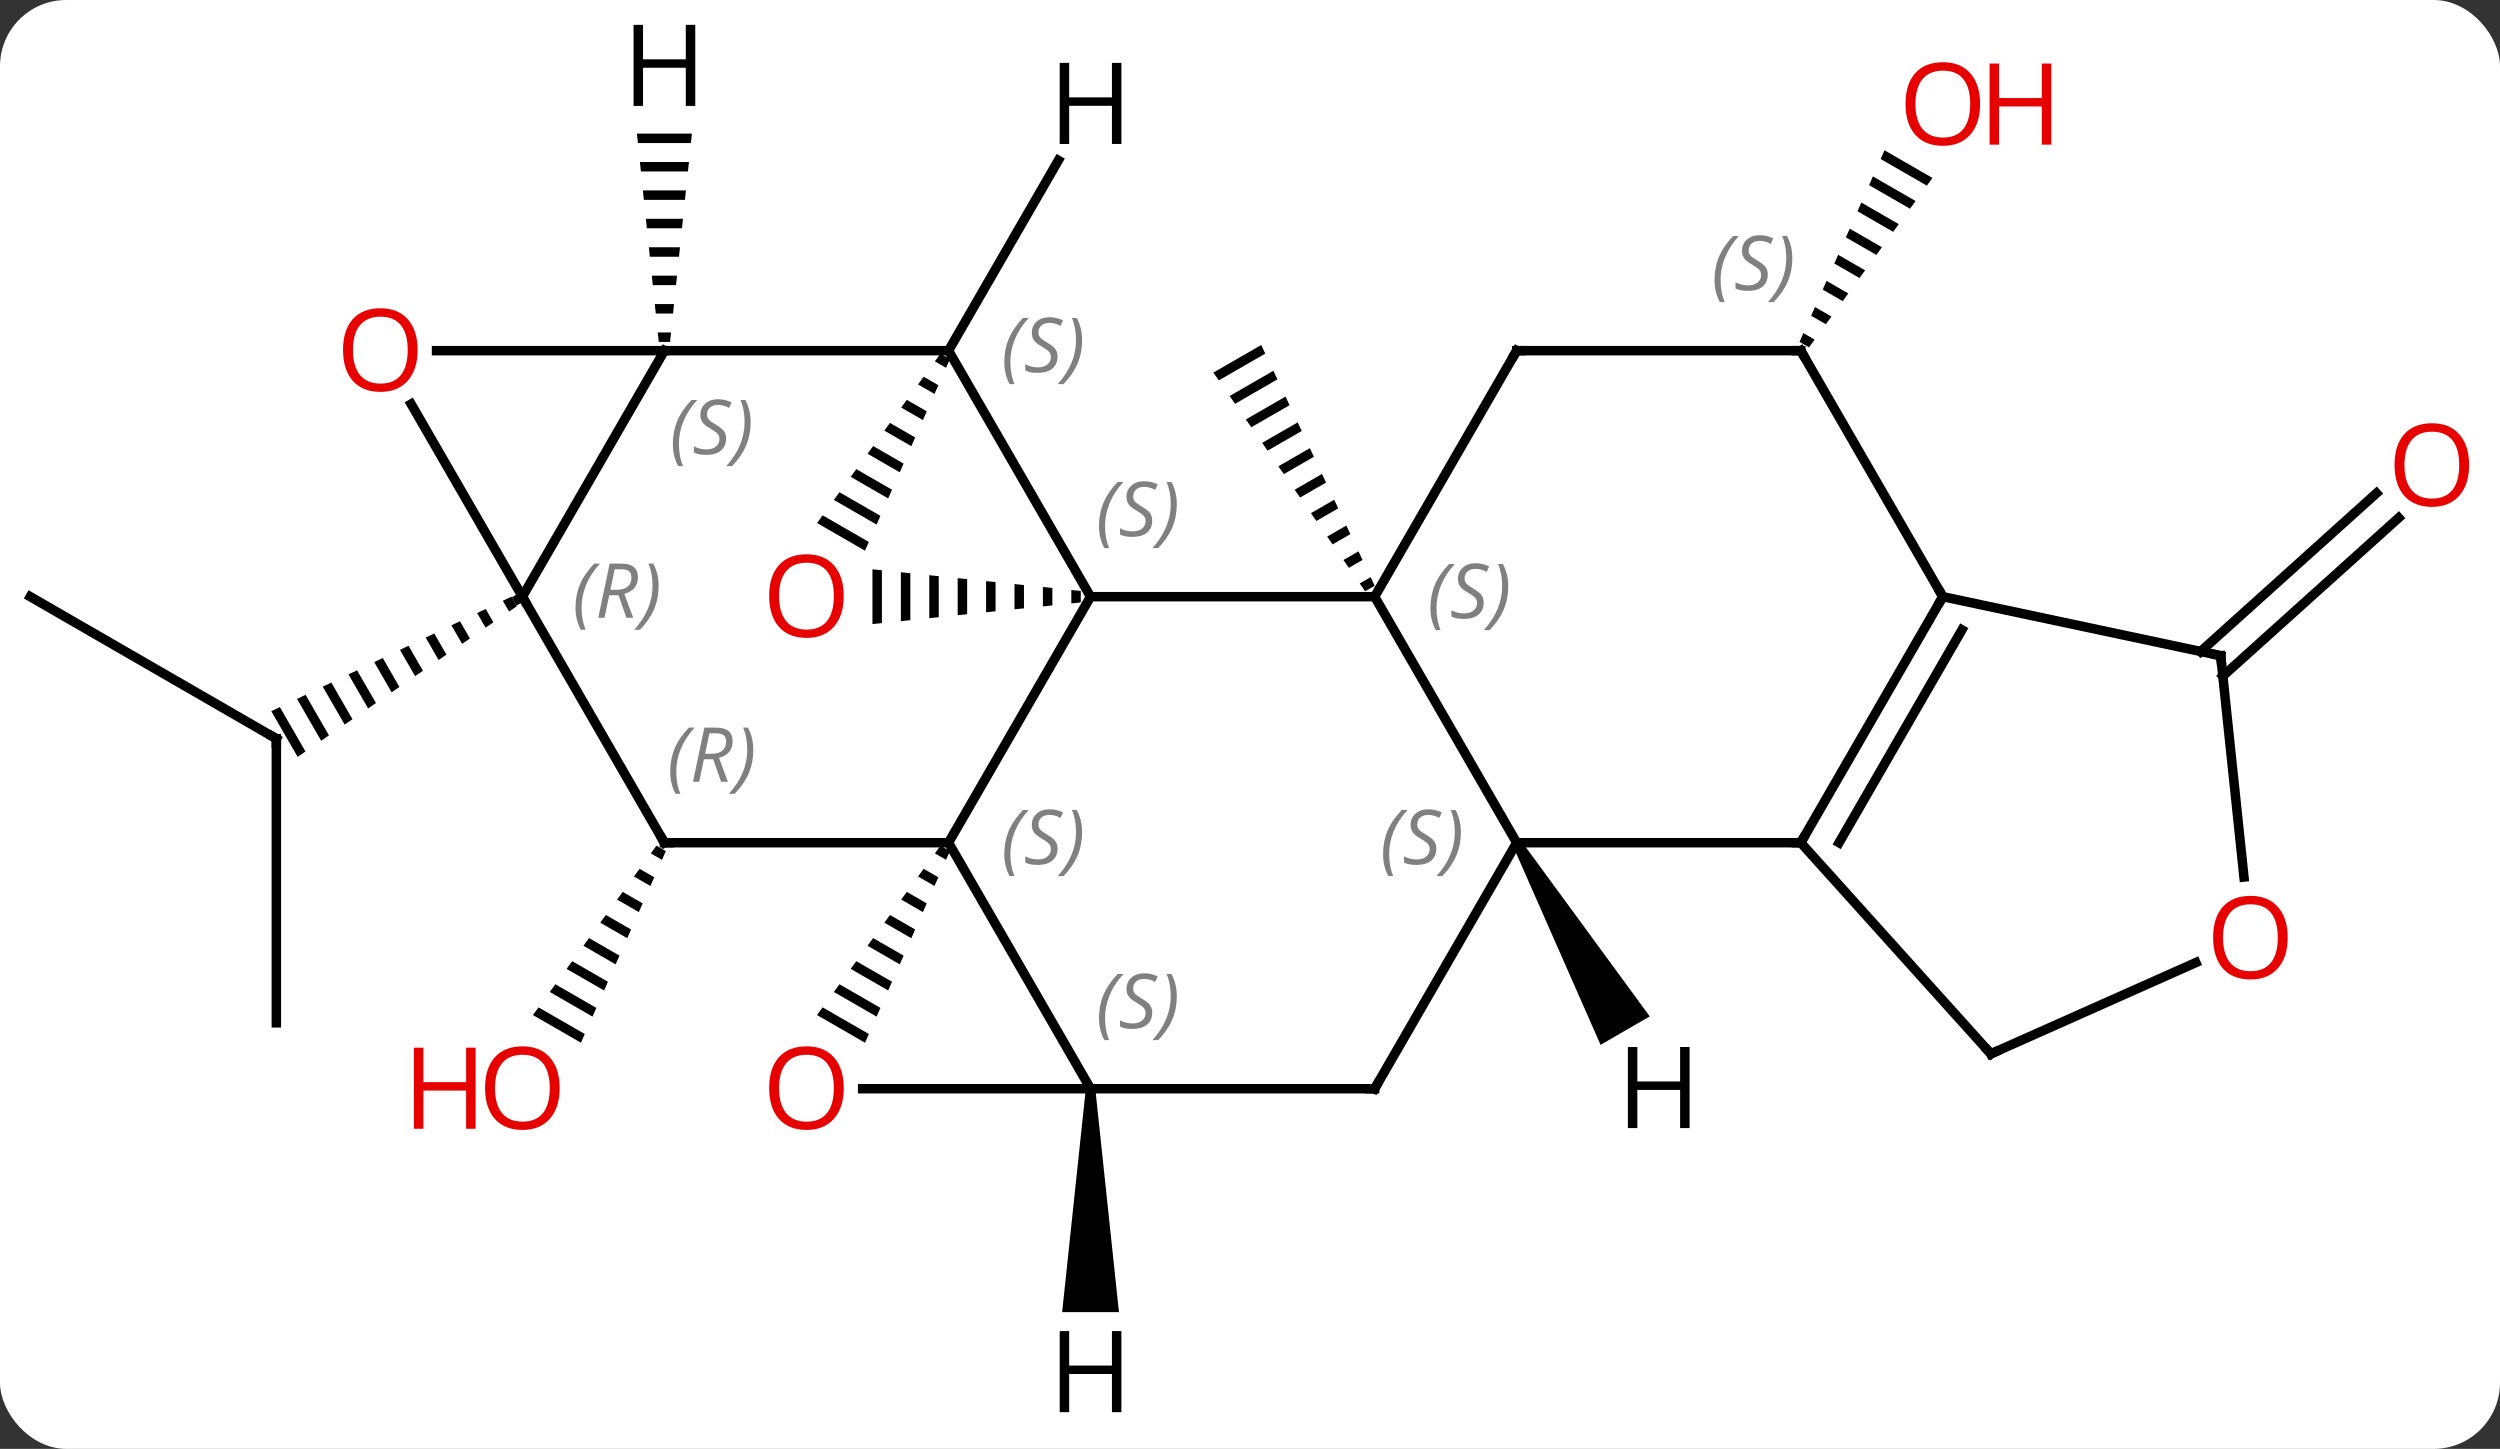 <svg width="264" viewBox="0 0 264 153" style="fill-opacity:1; color-rendering:auto; color-interpolation:auto; text-rendering:auto; stroke:black; stroke-linecap:square; stroke-miterlimit:10; shape-rendering:auto; stroke-opacity:1; fill:black; stroke-dasharray:none; font-weight:normal; stroke-width:1; font-family:'Open Sans'; font-style:normal; stroke-linejoin:miter; font-size:12; stroke-dashoffset:0; image-rendering:auto;" height="153" class="cas-substance-image" xmlns:xlink="http://www.w3.org/1999/xlink" xmlns="http://www.w3.org/2000/svg"><rect x="0" y="0" width="264" height="153" fill="#333333" stroke="none"/><svg class="cas-substance-single-component"><rect y="0" x="0" width="264" stroke="none" ry="7" rx="7" height="153" fill="white" class="cas-substance-group"/><svg y="0" x="0" width="264" viewBox="0 0 264 153" style="fill:black;" height="153" class="cas-substance-single-component-image"><svg><g><g transform="translate(130,76)" style="text-rendering:geometricPrecision; color-rendering:optimizeQuality; color-interpolation:linearRGB; stroke-linecap:butt; image-rendering:optimizeQuality;"><path style="stroke:none;" d="M3.185 -39.569 L-1.87 -36.654 L-1.87 -36.654 L-1.298 -35.83 L-1.298 -35.83 L3.613 -38.661 L3.613 -38.661 L3.185 -39.569 ZM4.468 -36.846 L-0.153 -34.181 L-0.153 -34.181 L0.42 -33.356 L0.42 -33.356 L4.896 -35.938 L4.896 -35.938 L4.468 -36.846 ZM5.752 -34.122 L1.564 -31.707 L1.564 -31.707 L2.137 -30.882 L2.137 -30.882 L6.18 -33.214 L6.18 -33.214 L5.752 -34.122 ZM7.036 -31.398 L3.281 -29.233 L3.281 -29.233 L3.854 -28.408 L7.464 -30.49 L7.464 -30.49 L7.036 -31.398 ZM8.32 -28.674 L4.999 -26.759 L4.999 -26.759 L5.571 -25.934 L5.571 -25.934 L8.748 -27.766 L8.748 -27.766 L8.32 -28.674 ZM9.604 -25.95 L6.716 -24.285 L6.716 -24.285 L7.288 -23.46 L7.288 -23.46 L10.032 -25.043 L10.032 -25.043 L9.604 -25.95 ZM10.888 -23.227 L8.433 -21.811 L8.433 -21.811 L9.005 -20.986 L9.005 -20.986 L11.316 -22.319 L11.316 -22.319 L10.888 -23.227 ZM12.172 -20.503 L10.15 -19.337 L10.15 -19.337 L10.722 -18.512 L10.722 -18.512 L12.6 -19.595 L12.6 -19.595 L12.172 -20.503 ZM13.456 -17.779 L11.867 -16.863 L11.867 -16.863 L12.44 -16.038 L12.44 -16.038 L13.883 -16.871 L13.883 -16.871 L13.456 -17.779 ZM14.739 -15.055 L13.584 -14.389 L13.584 -14.389 L14.157 -13.565 L14.157 -13.565 L15.167 -14.147 L15.167 -14.147 L14.739 -15.055 Z"/><path style="stroke:none;" d="M-60.684 13.306 L-61.277 14.119 L-60.096 14.8 L-60.096 14.8 L-59.689 13.88 L-60.684 13.306 ZM-62.462 15.745 L-63.055 16.558 L-61.319 17.559 L-60.911 16.639 L-62.462 15.745 ZM-64.24 18.183 L-64.833 18.996 L-62.541 20.318 L-62.134 19.398 L-62.134 19.398 L-64.24 18.183 ZM-66.019 20.622 L-66.612 21.435 L-63.764 23.077 L-63.357 22.157 L-63.357 22.157 L-66.019 20.622 ZM-67.797 23.061 L-68.39 23.873 L-64.987 25.836 L-64.579 24.916 L-67.797 23.061 ZM-69.576 25.499 L-70.168 26.312 L-66.21 28.595 L-66.21 28.595 L-65.802 27.675 L-65.802 27.675 L-69.576 25.499 ZM-71.354 27.938 L-71.947 28.751 L-67.432 31.354 L-67.025 30.434 L-71.354 27.938 ZM-73.132 30.377 L-73.725 31.189 L-73.725 31.189 L-68.655 34.113 L-68.247 33.193 L-68.247 33.193 L-73.132 30.377 Z"/><line y2="32.01" y1="2.01" x2="-100.818" x1="-100.818" style="fill:none;"/><line y2="-12.99" y1="2.01" x2="-126.801" x1="-100.818" style="fill:none;"/><path style="stroke:none;" d="M-75.993 -12.991 L-76.899 -12.559 L-76.242 -11.42 L-75.415 -11.989 L-75.993 -12.991 ZM-78.71 -11.696 L-79.616 -11.264 L-78.722 -9.715 L-77.896 -10.283 L-77.896 -10.283 L-78.71 -11.696 ZM-81.427 -10.4 L-82.333 -9.968 L-81.203 -8.009 L-81.203 -8.009 L-80.376 -8.578 L-81.427 -10.4 ZM-84.144 -9.104 L-85.05 -8.672 L-83.684 -6.304 L-82.857 -6.873 L-84.144 -9.104 ZM-86.861 -7.809 L-87.767 -7.377 L-86.165 -4.599 L-85.338 -5.167 L-86.861 -7.809 ZM-89.578 -6.513 L-90.484 -6.081 L-88.645 -2.894 L-87.819 -3.462 L-89.578 -6.513 ZM-92.295 -5.217 L-93.201 -4.785 L-91.126 -1.188 L-91.126 -1.188 L-90.299 -1.757 L-92.295 -5.217 ZM-95.012 -3.922 L-95.917 -3.49 L-93.607 0.517 L-92.78 -0.051 L-92.78 -0.051 L-95.012 -3.922 ZM-97.729 -2.626 L-98.634 -2.194 L-96.088 2.222 L-95.261 1.654 L-97.729 -2.626 ZM-100.446 -1.33 L-101.351 -0.898 L-98.568 3.928 L-98.568 3.928 L-97.741 3.359 L-100.446 -1.33 Z"/><path style="stroke:none;" d="M69.003 -60.129 L68.596 -59.209 L68.596 -59.209 L73.473 -56.397 L73.473 -56.397 L74.066 -57.21 L69.003 -60.129 ZM67.78 -57.37 L67.372 -56.451 L71.696 -53.957 L72.289 -54.77 L72.289 -54.77 L67.78 -57.37 ZM66.556 -54.612 L66.148 -53.693 L66.148 -53.693 L69.919 -51.518 L69.919 -51.518 L70.511 -52.331 L66.556 -54.612 ZM65.333 -51.853 L64.925 -50.934 L68.142 -49.079 L68.142 -49.079 L68.734 -49.892 L65.333 -51.853 ZM64.109 -49.095 L63.701 -48.176 L63.701 -48.176 L66.365 -46.64 L66.957 -47.453 L66.957 -47.453 L64.109 -49.095 ZM62.886 -46.337 L62.478 -45.417 L62.478 -45.417 L64.588 -44.2 L64.588 -44.2 L65.18 -45.013 L62.886 -46.337 ZM61.662 -43.578 L61.254 -42.659 L62.811 -41.761 L62.811 -41.761 L63.403 -42.574 L63.403 -42.574 L61.662 -43.578 ZM60.439 -40.82 L60.031 -39.9 L61.033 -39.322 L61.033 -39.322 L61.626 -40.135 L61.626 -40.135 L60.439 -40.82 Z"/><line y2="-7.203" y1="-23.919" x2="102.389" x1="120.956" style="fill:none;"/><line y2="-4.602" y1="-21.317" x2="104.731" x1="123.298" style="fill:none;"/><line y2="12.99" y1="-12.99" x2="-29.838" x1="-14.838" style="fill:none;"/><line y2="-38.97" y1="-12.99" x2="-29.838" x1="-14.838" style="fill:none;"/><line y2="-12.99" y1="-12.99" x2="15.162" x1="-14.838" style="fill:none;"/><path style="stroke:none;" d="M-16.869 -13.701 L-16.869 -12.279 L-16.869 -12.279 L-15.869 -12.383 L-15.869 -13.597 L-16.869 -13.701 ZM-19.869 -14.013 L-19.869 -11.967 L-19.869 -11.967 L-18.869 -12.071 L-18.869 -13.909 L-19.869 -14.013 ZM-22.869 -14.324 L-22.869 -11.656 L-21.869 -11.759 L-21.869 -11.759 L-21.869 -14.22 L-21.869 -14.22 L-22.869 -14.324 ZM-25.869 -14.636 L-25.869 -11.344 L-25.869 -11.344 L-24.869 -11.448 L-24.869 -11.448 L-24.869 -14.532 L-24.869 -14.532 L-25.869 -14.636 ZM-28.869 -14.948 L-28.869 -11.032 L-28.869 -11.032 L-27.869 -11.136 L-27.869 -11.136 L-27.869 -14.844 L-27.869 -14.844 L-28.869 -14.948 ZM-31.869 -15.259 L-31.869 -10.72 L-31.869 -10.72 L-30.869 -10.824 L-30.869 -10.824 L-30.869 -15.156 L-30.869 -15.156 L-31.869 -15.259 ZM-34.869 -15.571 L-34.869 -10.409 L-33.869 -10.513 L-33.869 -15.467 L-34.869 -15.571 ZM-37.869 -15.883 L-37.869 -10.097 L-36.869 -10.201 L-36.869 -10.201 L-36.869 -15.779 L-36.869 -15.779 L-37.869 -15.883 Z"/><line y2="38.97" y1="12.99" x2="-14.838" x1="-29.838" style="fill:none;"/><line y2="12.99" y1="12.99" x2="-59.838" x1="-29.838" style="fill:none;"/><path style="stroke:none;" d="M-30.684 13.306 L-31.277 14.119 L-30.096 14.8 L-29.689 13.88 L-29.689 13.88 L-30.684 13.306 ZM-32.462 15.745 L-33.055 16.558 L-31.319 17.559 L-31.319 17.559 L-30.911 16.639 L-30.911 16.639 L-32.462 15.745 ZM-34.24 18.183 L-34.833 18.996 L-32.541 20.318 L-32.541 20.318 L-32.134 19.398 L-34.24 18.183 ZM-36.019 20.622 L-36.612 21.435 L-36.612 21.435 L-33.764 23.077 L-33.764 23.077 L-33.357 22.157 L-33.357 22.157 L-36.019 20.622 ZM-37.797 23.061 L-38.39 23.873 L-34.987 25.836 L-34.987 25.836 L-34.579 24.916 L-34.579 24.916 L-37.797 23.061 ZM-39.575 25.499 L-40.168 26.312 L-40.168 26.312 L-36.21 28.595 L-36.21 28.595 L-35.802 27.675 L-39.575 25.499 ZM-41.354 27.938 L-41.947 28.751 L-37.432 31.354 L-37.025 30.434 L-41.354 27.938 ZM-43.132 30.377 L-43.725 31.189 L-43.725 31.189 L-38.655 34.113 L-38.247 33.193 L-43.132 30.377 Z"/><path style="stroke:none;" d="M-30.684 -38.654 L-31.277 -37.841 L-31.277 -37.841 L-30.096 -37.16 L-30.096 -37.16 L-29.689 -38.08 L-29.689 -38.08 L-30.684 -38.654 ZM-32.462 -36.215 L-33.055 -35.402 L-33.055 -35.402 L-31.319 -34.401 L-31.319 -34.401 L-30.911 -35.321 L-30.911 -35.321 L-32.462 -36.215 ZM-34.24 -33.777 L-34.833 -32.964 L-32.541 -31.642 L-32.134 -32.562 L-32.134 -32.562 L-34.24 -33.777 ZM-36.019 -31.338 L-36.612 -30.525 L-33.764 -28.883 L-33.357 -29.803 L-36.019 -31.338 ZM-37.797 -28.899 L-38.39 -28.087 L-38.39 -28.087 L-34.987 -26.124 L-34.579 -27.044 L-37.797 -28.899 ZM-39.575 -26.461 L-40.168 -25.648 L-40.168 -25.648 L-36.21 -23.365 L-36.21 -23.365 L-35.802 -24.285 L-35.802 -24.285 L-39.575 -26.461 ZM-41.354 -24.022 L-41.947 -23.209 L-37.432 -20.606 L-37.025 -21.526 L-37.025 -21.526 L-41.354 -24.022 ZM-43.132 -21.584 L-43.725 -20.771 L-43.725 -20.771 L-38.655 -17.847 L-38.247 -18.767 L-38.247 -18.767 L-43.132 -21.584 Z"/><line y2="-38.97" y1="-38.97" x2="-59.838" x1="-29.838" style="fill:none;"/><line y2="12.99" y1="-12.99" x2="30.162" x1="15.162" style="fill:none;"/><line y2="-38.97" y1="-12.99" x2="30.162" x1="15.162" style="fill:none;"/><line y2="38.97" y1="38.97" x2="-38.901" x1="-14.838" style="fill:none;"/><line y2="38.97" y1="38.97" x2="15.162" x1="-14.838" style="fill:none;"/><line y2="-12.99" y1="12.99" x2="-74.838" x1="-59.838" style="fill:none;"/><line y2="-12.99" y1="-38.97" x2="-74.838" x1="-59.838" style="fill:none;"/><line y2="-38.97" y1="-38.97" x2="-83.9" x1="-59.838" style="fill:none;"/><line y2="38.97" y1="12.99" x2="15.162" x1="30.162" style="fill:none;"/><line y2="12.99" y1="12.99" x2="60.162" x1="30.162" style="fill:none;"/><line y2="-38.97" y1="-38.97" x2="60.162" x1="30.162" style="fill:none;"/><line y2="-33.334" y1="-12.99" x2="-86.584" x1="-74.838" style="fill:none;"/><line y2="-12.99" y1="12.99" x2="75.162" x1="60.162" style="fill:none;"/><line y2="-9.49" y1="12.99" x2="77.183" x1="64.203" style="fill:none;"/><line y2="35.286" y1="12.99" x2="80.235" x1="60.162" style="fill:none;"/><line y2="-12.99" y1="-38.97" x2="75.162" x1="60.162" style="fill:none;"/><line y2="-6.753" y1="-12.99" x2="104.505" x1="75.162" style="fill:none;"/><line y2="25.649" y1="35.286" x2="101.878" x1="80.235" style="fill:none;"/><line y2="16.616" y1="-6.753" x2="106.963" x1="104.505" style="fill:none;"/><line y2="-59.065" y1="-38.97" x2="-18.237" x1="-29.838" style="fill:none;"/><path style="stroke:none;" d="M-15.338 38.97 L-14.338 38.97 L-11.838 62.564 L-17.838 62.564 Z"/><path style="stroke:none;" d="M-62.741 -61.892 L-62.636 -60.892 L-57.039 -60.892 L-56.935 -61.892 ZM-62.427 -58.892 L-62.322 -57.892 L-57.354 -57.892 L-57.249 -58.892 ZM-62.112 -55.892 L-62.007 -54.892 L-57.669 -54.892 L-57.564 -55.892 ZM-61.798 -52.892 L-61.693 -51.892 L-57.983 -51.892 L-57.878 -52.892 ZM-61.483 -49.892 L-61.378 -48.892 L-58.298 -48.892 L-58.193 -49.892 ZM-61.169 -46.892 L-61.064 -45.892 L-58.612 -45.892 L-58.507 -46.892 ZM-60.854 -43.892 L-60.749 -42.892 L-58.927 -42.892 L-58.822 -43.892 ZM-60.539 -40.892 L-60.435 -39.892 L-59.241 -39.892 L-59.136 -40.892 Z"/><path style="stroke:none;" d="M29.729 13.24 L30.595 12.74 L44.216 31.332 L39.02 34.332 Z"/></g><g transform="translate(130,76)" style="fill:rgb(230,0,0); text-rendering:geometricPrecision; color-rendering:optimizeQuality; image-rendering:optimizeQuality; font-family:'Open Sans'; stroke:rgb(230,0,0); color-interpolation:linearRGB;"><path style="stroke:none;" d="M-70.9 38.9 Q-70.9 40.962 -71.94 42.142 Q-72.979 43.322 -74.822 43.322 Q-76.713 43.322 -77.744 42.157 Q-78.775 40.993 -78.775 38.884 Q-78.775 36.79 -77.744 35.642 Q-76.713 34.493 -74.822 34.493 Q-72.963 34.493 -71.932 35.665 Q-70.9 36.837 -70.9 38.9 ZM-77.729 38.9 Q-77.729 40.634 -76.986 41.54 Q-76.244 42.447 -74.822 42.447 Q-73.4 42.447 -72.674 41.548 Q-71.947 40.65 -71.947 38.9 Q-71.947 37.165 -72.674 36.275 Q-73.4 35.384 -74.822 35.384 Q-76.244 35.384 -76.986 36.282 Q-77.729 37.181 -77.729 38.9 Z"/><path style="stroke:none;" d="M-79.775 43.197 L-80.775 43.197 L-80.775 39.165 L-85.291 39.165 L-85.291 43.197 L-86.291 43.197 L-86.291 34.634 L-85.291 34.634 L-85.291 38.275 L-80.775 38.275 L-80.775 34.634 L-79.775 34.634 L-79.775 43.197 Z"/></g><g transform="translate(130,76)" style="stroke-linecap:butt; text-rendering:geometricPrecision; color-rendering:optimizeQuality; image-rendering:optimizeQuality; font-family:'Open Sans'; color-interpolation:linearRGB; stroke-miterlimit:5;"><path style="fill:none;" d="M-100.818 2.51 L-100.818 2.01 L-101.251 1.76"/><path style="fill:rgb(230,0,0); stroke:none;" d="M79.1 -65.023 Q79.1 -62.961 78.06 -61.781 Q77.021 -60.601 75.178 -60.601 Q73.287 -60.601 72.256 -61.766 Q71.225 -62.93 71.225 -65.039 Q71.225 -67.133 72.256 -68.281 Q73.287 -69.43 75.178 -69.43 Q77.037 -69.43 78.068 -68.258 Q79.1 -67.086 79.1 -65.023 ZM72.271 -65.023 Q72.271 -63.289 73.014 -62.383 Q73.756 -61.476 75.178 -61.476 Q76.6 -61.476 77.326 -62.375 Q78.053 -63.273 78.053 -65.023 Q78.053 -66.758 77.326 -67.648 Q76.6 -68.539 75.178 -68.539 Q73.756 -68.539 73.014 -67.641 Q72.271 -66.742 72.271 -65.023 Z"/><path style="fill:rgb(230,0,0); stroke:none;" d="M86.615 -60.726 L85.615 -60.726 L85.615 -64.758 L81.1 -64.758 L81.1 -60.726 L80.1 -60.726 L80.1 -69.289 L81.1 -69.289 L81.1 -65.648 L85.615 -65.648 L85.615 -69.289 L86.615 -69.289 L86.615 -60.726 Z"/><path style="fill:rgb(230,0,0); stroke:none;" d="M130.738 -26.896 Q130.738 -24.834 129.699 -23.654 Q128.66 -22.474 126.817 -22.474 Q124.926 -22.474 123.895 -23.639 Q122.864 -24.803 122.864 -26.912 Q122.864 -29.006 123.895 -30.154 Q124.926 -31.303 126.817 -31.303 Q128.676 -31.303 129.707 -30.131 Q130.738 -28.959 130.738 -26.896 ZM123.91 -26.896 Q123.91 -25.162 124.653 -24.256 Q125.395 -23.349 126.817 -23.349 Q128.238 -23.349 128.965 -24.248 Q129.692 -25.146 129.692 -26.896 Q129.692 -28.631 128.965 -29.521 Q128.238 -30.412 126.817 -30.412 Q125.395 -30.412 124.653 -29.514 Q123.91 -28.615 123.91 -26.896 Z"/></g><g transform="translate(130,76)" style="stroke-linecap:butt; font-size:8.4px; fill:gray; text-rendering:geometricPrecision; image-rendering:optimizeQuality; color-rendering:optimizeQuality; font-family:'Open Sans'; font-style:italic; stroke:gray; color-interpolation:linearRGB; stroke-miterlimit:5;"><path style="stroke:none;" d="M-13.947 -20.447 Q-13.947 -21.775 -13.478 -22.9 Q-13.009 -24.025 -11.978 -25.103 L-11.368 -25.103 Q-12.337 -24.041 -12.822 -22.869 Q-13.306 -21.697 -13.306 -20.463 Q-13.306 -19.135 -12.868 -18.119 L-13.384 -18.119 Q-13.947 -19.15 -13.947 -20.447 ZM-8.324 -21.041 Q-8.324 -20.213 -8.871 -19.76 Q-9.418 -19.306 -10.418 -19.306 Q-10.824 -19.306 -11.136 -19.361 Q-11.449 -19.416 -11.73 -19.556 L-11.73 -20.213 Q-11.105 -19.885 -10.402 -19.885 Q-9.777 -19.885 -9.402 -20.181 Q-9.027 -20.478 -9.027 -20.994 Q-9.027 -21.306 -9.23 -21.533 Q-9.433 -21.76 -9.996 -22.088 Q-10.59 -22.416 -10.816 -22.744 Q-11.043 -23.072 -11.043 -23.525 Q-11.043 -24.26 -10.527 -24.721 Q-10.011 -25.181 -9.168 -25.181 Q-8.793 -25.181 -8.457 -25.103 Q-8.121 -25.025 -7.746 -24.853 L-8.011 -24.26 Q-8.261 -24.416 -8.582 -24.502 Q-8.902 -24.588 -9.168 -24.588 Q-9.699 -24.588 -10.019 -24.314 Q-10.34 -24.041 -10.34 -23.572 Q-10.34 -23.369 -10.269 -23.221 Q-10.199 -23.072 -10.058 -22.939 Q-9.918 -22.806 -9.496 -22.556 Q-8.933 -22.213 -8.73 -22.017 Q-8.527 -21.822 -8.426 -21.588 Q-8.324 -21.353 -8.324 -21.041 ZM-5.729 -22.76 Q-5.729 -21.431 -6.206 -20.299 Q-6.683 -19.166 -7.698 -18.119 L-8.308 -18.119 Q-6.37 -20.275 -6.37 -22.76 Q-6.37 -24.088 -6.808 -25.103 L-6.292 -25.103 Q-5.729 -24.041 -5.729 -22.76 Z"/><path style="stroke:none;" d="M-23.947 14.193 Q-23.947 12.865 -23.478 11.74 Q-23.009 10.615 -21.978 9.537 L-21.368 9.537 Q-22.337 10.599 -22.822 11.771 Q-23.306 12.943 -23.306 14.178 Q-23.306 15.506 -22.868 16.521 L-23.384 16.521 Q-23.947 15.49 -23.947 14.193 ZM-18.324 13.599 Q-18.324 14.428 -18.871 14.881 Q-19.418 15.334 -20.418 15.334 Q-20.824 15.334 -21.137 15.279 Q-21.449 15.224 -21.73 15.084 L-21.73 14.428 Q-21.105 14.756 -20.402 14.756 Q-19.777 14.756 -19.402 14.459 Q-19.027 14.162 -19.027 13.646 Q-19.027 13.334 -19.23 13.107 Q-19.433 12.881 -19.996 12.553 Q-20.59 12.224 -20.816 11.896 Q-21.043 11.568 -21.043 11.115 Q-21.043 10.381 -20.527 9.92 Q-20.012 9.459 -19.168 9.459 Q-18.793 9.459 -18.457 9.537 Q-18.121 9.615 -17.746 9.787 L-18.012 10.381 Q-18.262 10.224 -18.582 10.138 Q-18.902 10.053 -19.168 10.053 Q-19.699 10.053 -20.019 10.326 Q-20.34 10.599 -20.34 11.068 Q-20.34 11.271 -20.269 11.42 Q-20.199 11.568 -20.058 11.701 Q-19.918 11.834 -19.496 12.084 Q-18.933 12.428 -18.73 12.623 Q-18.527 12.818 -18.425 13.053 Q-18.324 13.287 -18.324 13.599 ZM-15.729 11.881 Q-15.729 13.209 -16.206 14.342 Q-16.683 15.474 -17.698 16.521 L-18.308 16.521 Q-16.37 14.365 -16.37 11.881 Q-16.37 10.553 -16.808 9.537 L-16.292 9.537 Q-15.729 10.599 -15.729 11.881 Z"/><path style="stroke:none;" d="M-23.947 -37.767 Q-23.947 -39.095 -23.478 -40.22 Q-23.009 -41.345 -21.978 -42.423 L-21.368 -42.423 Q-22.337 -41.361 -22.822 -40.189 Q-23.306 -39.017 -23.306 -37.783 Q-23.306 -36.455 -22.868 -35.439 L-23.384 -35.439 Q-23.947 -36.47 -23.947 -37.767 ZM-18.324 -38.361 Q-18.324 -37.533 -18.871 -37.08 Q-19.418 -36.627 -20.418 -36.627 Q-20.824 -36.627 -21.137 -36.681 Q-21.449 -36.736 -21.73 -36.877 L-21.73 -37.533 Q-21.105 -37.205 -20.402 -37.205 Q-19.777 -37.205 -19.402 -37.502 Q-19.027 -37.798 -19.027 -38.314 Q-19.027 -38.627 -19.23 -38.853 Q-19.433 -39.08 -19.996 -39.408 Q-20.59 -39.736 -20.816 -40.064 Q-21.043 -40.392 -21.043 -40.845 Q-21.043 -41.58 -20.527 -42.041 Q-20.012 -42.502 -19.168 -42.502 Q-18.793 -42.502 -18.457 -42.423 Q-18.121 -42.345 -17.746 -42.173 L-18.012 -41.58 Q-18.262 -41.736 -18.582 -41.822 Q-18.902 -41.908 -19.168 -41.908 Q-19.699 -41.908 -20.019 -41.634 Q-20.34 -41.361 -20.34 -40.892 Q-20.34 -40.689 -20.269 -40.541 Q-20.199 -40.392 -20.058 -40.259 Q-19.918 -40.127 -19.496 -39.877 Q-18.933 -39.533 -18.73 -39.337 Q-18.527 -39.142 -18.425 -38.908 Q-18.324 -38.673 -18.324 -38.361 ZM-15.729 -40.08 Q-15.729 -38.752 -16.206 -37.619 Q-16.683 -36.486 -17.698 -35.439 L-18.308 -35.439 Q-16.37 -37.595 -16.37 -40.08 Q-16.37 -41.408 -16.808 -42.423 L-16.292 -42.423 Q-15.729 -41.361 -15.729 -40.08 Z"/><path style="stroke:none;" d="M21.053 -11.787 Q21.053 -13.115 21.522 -14.24 Q21.991 -15.365 23.022 -16.443 L23.632 -16.443 Q22.663 -15.381 22.178 -14.209 Q21.694 -13.037 21.694 -11.803 Q21.694 -10.474 22.132 -9.459 L21.616 -9.459 Q21.053 -10.49 21.053 -11.787 ZM26.676 -12.381 Q26.676 -11.553 26.129 -11.099 Q25.582 -10.646 24.582 -10.646 Q24.176 -10.646 23.863 -10.701 Q23.551 -10.756 23.27 -10.896 L23.27 -11.553 Q23.895 -11.224 24.598 -11.224 Q25.223 -11.224 25.598 -11.521 Q25.973 -11.818 25.973 -12.334 Q25.973 -12.646 25.77 -12.873 Q25.567 -13.099 25.004 -13.428 Q24.41 -13.756 24.184 -14.084 Q23.957 -14.412 23.957 -14.865 Q23.957 -15.599 24.473 -16.06 Q24.988 -16.521 25.832 -16.521 Q26.207 -16.521 26.543 -16.443 Q26.879 -16.365 27.254 -16.193 L26.988 -15.599 Q26.738 -15.756 26.418 -15.842 Q26.098 -15.928 25.832 -15.928 Q25.301 -15.928 24.981 -15.654 Q24.66 -15.381 24.66 -14.912 Q24.66 -14.709 24.731 -14.56 Q24.801 -14.412 24.942 -14.279 Q25.082 -14.146 25.504 -13.896 Q26.067 -13.553 26.27 -13.357 Q26.473 -13.162 26.575 -12.928 Q26.676 -12.693 26.676 -12.381 ZM29.27 -14.099 Q29.27 -12.771 28.794 -11.638 Q28.317 -10.506 27.302 -9.459 L26.692 -9.459 Q28.63 -11.615 28.63 -14.099 Q28.63 -15.428 28.192 -16.443 L28.708 -16.443 Q29.27 -15.381 29.27 -14.099 Z"/></g><g transform="translate(130,76)" style="stroke-linecap:butt; fill:rgb(230,0,0); text-rendering:geometricPrecision; color-rendering:optimizeQuality; image-rendering:optimizeQuality; font-family:'Open Sans'; stroke:rgb(230,0,0); color-interpolation:linearRGB; stroke-miterlimit:5;"><path style="stroke:none;" d="M-40.901 -13.06 Q-40.901 -10.998 -41.94 -9.818 Q-42.979 -8.638 -44.822 -8.638 Q-46.713 -8.638 -47.744 -9.803 Q-48.776 -10.967 -48.776 -13.076 Q-48.776 -15.17 -47.744 -16.318 Q-46.713 -17.467 -44.822 -17.467 Q-42.963 -17.467 -41.932 -16.295 Q-40.901 -15.123 -40.901 -13.06 ZM-47.729 -13.06 Q-47.729 -11.326 -46.986 -10.42 Q-46.244 -9.513 -44.822 -9.513 Q-43.401 -9.513 -42.674 -10.412 Q-41.947 -11.31 -41.947 -13.06 Q-41.947 -14.795 -42.674 -15.685 Q-43.401 -16.576 -44.822 -16.576 Q-46.244 -16.576 -46.986 -15.678 Q-47.729 -14.779 -47.729 -13.06 Z"/></g><g transform="translate(130,76)" style="stroke-linecap:butt; font-size:8.4px; fill:gray; text-rendering:geometricPrecision; image-rendering:optimizeQuality; color-rendering:optimizeQuality; font-family:'Open Sans'; font-style:italic; stroke:gray; color-interpolation:linearRGB; stroke-miterlimit:5;"><path style="stroke:none;" d="M-13.947 31.513 Q-13.947 30.185 -13.478 29.06 Q-13.009 27.935 -11.978 26.857 L-11.368 26.857 Q-12.337 27.919 -12.822 29.091 Q-13.306 30.263 -13.306 31.497 Q-13.306 32.825 -12.868 33.841 L-13.384 33.841 Q-13.947 32.81 -13.947 31.513 ZM-8.324 30.919 Q-8.324 31.747 -8.871 32.2 Q-9.418 32.654 -10.418 32.654 Q-10.824 32.654 -11.136 32.599 Q-11.449 32.544 -11.73 32.404 L-11.73 31.747 Q-11.105 32.075 -10.402 32.075 Q-9.777 32.075 -9.402 31.779 Q-9.027 31.482 -9.027 30.966 Q-9.027 30.654 -9.23 30.427 Q-9.433 30.2 -9.996 29.872 Q-10.59 29.544 -10.816 29.216 Q-11.043 28.888 -11.043 28.435 Q-11.043 27.7 -10.527 27.239 Q-10.011 26.779 -9.168 26.779 Q-8.793 26.779 -8.457 26.857 Q-8.121 26.935 -7.746 27.107 L-8.011 27.7 Q-8.261 27.544 -8.582 27.458 Q-8.902 27.372 -9.168 27.372 Q-9.699 27.372 -10.019 27.646 Q-10.34 27.919 -10.34 28.388 Q-10.34 28.591 -10.269 28.739 Q-10.199 28.888 -10.058 29.021 Q-9.918 29.154 -9.496 29.404 Q-8.933 29.747 -8.73 29.942 Q-8.527 30.138 -8.426 30.372 Q-8.324 30.607 -8.324 30.919 ZM-5.729 29.2 Q-5.729 30.529 -6.206 31.661 Q-6.683 32.794 -7.698 33.841 L-8.308 33.841 Q-6.37 31.685 -6.37 29.2 Q-6.37 27.872 -6.808 26.857 L-6.292 26.857 Q-5.729 27.919 -5.729 29.2 Z"/><path style="fill:none; stroke:black;" d="M-59.338 12.99 L-59.838 12.99 L-60.088 12.557"/><path style="stroke:none;" d="M-59.227 5.494 Q-59.227 4.166 -58.758 3.041 Q-58.289 1.916 -57.258 0.838 L-56.648 0.838 Q-57.617 1.9 -58.102 3.072 Q-58.586 4.244 -58.586 5.478 Q-58.586 6.806 -58.148 7.822 L-58.664 7.822 Q-59.227 6.791 -59.227 5.494 ZM-55.666 4.181 L-56.166 6.556 L-56.823 6.556 L-55.62 0.838 L-54.37 0.838 Q-52.635 0.838 -52.635 2.275 Q-52.635 3.635 -54.073 4.025 L-53.135 6.556 L-53.854 6.556 L-54.682 4.181 L-55.666 4.181 ZM-55.088 1.431 Q-55.479 3.353 -55.541 3.603 L-54.885 3.603 Q-54.135 3.603 -53.729 3.275 Q-53.323 2.947 -53.323 2.322 Q-53.323 1.853 -53.581 1.642 Q-53.838 1.431 -54.432 1.431 L-55.088 1.431 ZM-50.449 3.181 Q-50.449 4.51 -50.926 5.642 Q-51.402 6.775 -52.418 7.822 L-53.027 7.822 Q-51.09 5.666 -51.09 3.181 Q-51.09 1.853 -51.527 0.838 L-51.012 0.838 Q-50.449 1.9 -50.449 3.181 Z"/></g><g transform="translate(130,76)" style="stroke-linecap:butt; fill:rgb(230,0,0); text-rendering:geometricPrecision; color-rendering:optimizeQuality; image-rendering:optimizeQuality; font-family:'Open Sans'; stroke:rgb(230,0,0); color-interpolation:linearRGB; stroke-miterlimit:5;"><path style="stroke:none;" d="M-40.901 38.9 Q-40.901 40.962 -41.94 42.142 Q-42.979 43.322 -44.822 43.322 Q-46.713 43.322 -47.744 42.157 Q-48.776 40.993 -48.776 38.884 Q-48.776 36.79 -47.744 35.642 Q-46.713 34.493 -44.822 34.493 Q-42.963 34.493 -41.932 35.665 Q-40.901 36.837 -40.901 38.9 ZM-47.729 38.9 Q-47.729 40.634 -46.986 41.54 Q-46.244 42.447 -44.822 42.447 Q-43.401 42.447 -42.674 41.548 Q-41.947 40.65 -41.947 38.9 Q-41.947 37.165 -42.674 36.275 Q-43.401 35.384 -44.822 35.384 Q-46.244 35.384 -46.986 36.282 Q-47.729 37.181 -47.729 38.9 Z"/></g><g transform="translate(130,76)" style="stroke-linecap:butt; font-size:8.4px; fill:gray; text-rendering:geometricPrecision; image-rendering:optimizeQuality; color-rendering:optimizeQuality; font-family:'Open Sans'; font-style:italic; stroke:gray; color-interpolation:linearRGB; stroke-miterlimit:5;"><path style="stroke:none;" d="M-58.947 -29.107 Q-58.947 -30.435 -58.478 -31.56 Q-58.009 -32.685 -56.978 -33.763 L-56.368 -33.763 Q-57.337 -32.7 -57.822 -31.529 Q-58.306 -30.357 -58.306 -29.122 Q-58.306 -27.794 -57.868 -26.779 L-58.384 -26.779 Q-58.947 -27.81 -58.947 -29.107 ZM-53.324 -29.7 Q-53.324 -28.872 -53.871 -28.419 Q-54.418 -27.966 -55.418 -27.966 Q-55.824 -27.966 -56.136 -28.021 Q-56.449 -28.075 -56.73 -28.216 L-56.73 -28.872 Q-56.105 -28.544 -55.402 -28.544 Q-54.777 -28.544 -54.402 -28.841 Q-54.027 -29.138 -54.027 -29.654 Q-54.027 -29.966 -54.23 -30.192 Q-54.433 -30.419 -54.996 -30.747 Q-55.59 -31.075 -55.816 -31.404 Q-56.043 -31.732 -56.043 -32.185 Q-56.043 -32.919 -55.527 -33.38 Q-55.011 -33.841 -54.168 -33.841 Q-53.793 -33.841 -53.457 -33.763 Q-53.121 -33.685 -52.746 -33.513 L-53.011 -32.919 Q-53.261 -33.075 -53.582 -33.161 Q-53.902 -33.247 -54.168 -33.247 Q-54.699 -33.247 -55.019 -32.974 Q-55.34 -32.7 -55.34 -32.232 Q-55.34 -32.029 -55.269 -31.88 Q-55.199 -31.732 -55.058 -31.599 Q-54.918 -31.466 -54.496 -31.216 Q-53.933 -30.872 -53.73 -30.677 Q-53.527 -30.482 -53.426 -30.247 Q-53.324 -30.013 -53.324 -29.7 ZM-50.73 -31.419 Q-50.73 -30.091 -51.206 -28.958 Q-51.683 -27.825 -52.698 -26.779 L-53.308 -26.779 Q-51.37 -28.935 -51.37 -31.419 Q-51.37 -32.747 -51.808 -33.763 L-51.292 -33.763 Q-50.73 -32.7 -50.73 -31.419 Z"/><path style="stroke:none;" d="M16.053 14.193 Q16.053 12.865 16.522 11.74 Q16.991 10.615 18.022 9.537 L18.632 9.537 Q17.663 10.599 17.178 11.771 Q16.694 12.943 16.694 14.178 Q16.694 15.506 17.132 16.521 L16.616 16.521 Q16.053 15.49 16.053 14.193 ZM21.676 13.599 Q21.676 14.428 21.129 14.881 Q20.582 15.334 19.582 15.334 Q19.176 15.334 18.863 15.279 Q18.551 15.224 18.27 15.084 L18.27 14.428 Q18.895 14.756 19.598 14.756 Q20.223 14.756 20.598 14.459 Q20.973 14.162 20.973 13.646 Q20.973 13.334 20.77 13.107 Q20.567 12.881 20.004 12.553 Q19.41 12.224 19.184 11.896 Q18.957 11.568 18.957 11.115 Q18.957 10.381 19.473 9.92 Q19.988 9.459 20.832 9.459 Q21.207 9.459 21.543 9.537 Q21.879 9.615 22.254 9.787 L21.988 10.381 Q21.738 10.224 21.418 10.138 Q21.098 10.053 20.832 10.053 Q20.301 10.053 19.981 10.326 Q19.66 10.599 19.66 11.068 Q19.66 11.271 19.731 11.42 Q19.801 11.568 19.942 11.701 Q20.082 11.834 20.504 12.084 Q21.067 12.428 21.27 12.623 Q21.473 12.818 21.575 13.053 Q21.676 13.287 21.676 13.599 ZM24.27 11.881 Q24.27 13.209 23.794 14.342 Q23.317 15.474 22.302 16.521 L21.692 16.521 Q23.63 14.365 23.63 11.881 Q23.63 10.553 23.192 9.537 L23.708 9.537 Q24.27 10.599 24.27 11.881 Z"/><path style="fill:none; stroke:black;" d="M29.912 -38.537 L30.162 -38.97 L30.662 -38.97"/><path style="fill:none; stroke:black;" d="M14.662 38.97 L15.162 38.97 L15.412 38.537"/><path style="fill:none; stroke:black;" d="M-75.271 -12.74 L-74.838 -12.99 L-74.588 -12.557"/><path style="stroke:none;" d="M-69.227 -11.826 Q-69.227 -13.154 -68.758 -14.279 Q-68.289 -15.404 -67.258 -16.482 L-66.648 -16.482 Q-67.617 -15.42 -68.102 -14.248 Q-68.586 -13.076 -68.586 -11.842 Q-68.586 -10.513 -68.148 -9.498 L-68.664 -9.498 Q-69.227 -10.529 -69.227 -11.826 ZM-65.667 -13.138 L-66.167 -10.763 L-66.823 -10.763 L-65.62 -16.482 L-64.37 -16.482 Q-62.635 -16.482 -62.635 -15.045 Q-62.635 -13.685 -64.073 -13.295 L-63.135 -10.763 L-63.854 -10.763 L-64.682 -13.138 L-65.667 -13.138 ZM-65.088 -15.888 Q-65.479 -13.967 -65.542 -13.717 L-64.885 -13.717 Q-64.135 -13.717 -63.729 -14.045 Q-63.323 -14.373 -63.323 -14.998 Q-63.323 -15.467 -63.581 -15.678 Q-63.839 -15.888 -64.432 -15.888 L-65.088 -15.888 ZM-60.449 -14.138 Q-60.449 -12.81 -60.926 -11.678 Q-61.403 -10.545 -62.418 -9.498 L-63.028 -9.498 Q-61.09 -11.654 -61.09 -14.138 Q-61.09 -15.467 -61.528 -16.482 L-61.012 -16.482 Q-60.449 -15.42 -60.449 -14.138 Z"/></g><g transform="translate(130,76)" style="stroke-linecap:butt; fill:rgb(230,0,0); text-rendering:geometricPrecision; color-rendering:optimizeQuality; image-rendering:optimizeQuality; font-family:'Open Sans'; stroke:rgb(230,0,0); color-interpolation:linearRGB; stroke-miterlimit:5;"><path style="stroke:none;" d="M-85.9 -39.04 Q-85.9 -36.978 -86.94 -35.798 Q-87.979 -34.618 -89.822 -34.618 Q-91.713 -34.618 -92.744 -35.782 Q-93.775 -36.947 -93.775 -39.056 Q-93.775 -41.15 -92.744 -42.298 Q-91.713 -43.447 -89.822 -43.447 Q-87.963 -43.447 -86.932 -42.275 Q-85.9 -41.103 -85.9 -39.04 ZM-92.729 -39.04 Q-92.729 -37.306 -91.986 -36.4 Q-91.244 -35.493 -89.822 -35.493 Q-88.4 -35.493 -87.674 -36.392 Q-86.947 -37.29 -86.947 -39.04 Q-86.947 -40.775 -87.674 -41.665 Q-88.4 -42.556 -89.822 -42.556 Q-91.244 -42.556 -91.986 -41.657 Q-92.729 -40.759 -92.729 -39.04 Z"/><path style="fill:none; stroke:black;" d="M60.412 12.557 L60.162 12.99 L59.662 12.99"/><path style="fill:none; stroke:black;" d="M59.662 -38.97 L60.162 -38.97 L60.412 -38.537"/></g><g transform="translate(130,76)" style="stroke-linecap:butt; font-size:8.4px; fill:gray; text-rendering:geometricPrecision; image-rendering:optimizeQuality; color-rendering:optimizeQuality; font-family:'Open Sans'; font-style:italic; stroke:gray; color-interpolation:linearRGB; stroke-miterlimit:5;"><path style="stroke:none;" d="M51.053 -46.427 Q51.053 -47.755 51.522 -48.88 Q51.99 -50.005 53.022 -51.083 L53.631 -51.083 Q52.662 -50.021 52.178 -48.849 Q51.694 -47.677 51.694 -46.443 Q51.694 -45.114 52.131 -44.099 L51.615 -44.099 Q51.053 -45.13 51.053 -46.427 ZM56.676 -47.021 Q56.676 -46.193 56.129 -45.739 Q55.582 -45.286 54.582 -45.286 Q54.176 -45.286 53.863 -45.341 Q53.551 -45.396 53.269 -45.536 L53.269 -46.193 Q53.894 -45.864 54.597 -45.864 Q55.222 -45.864 55.597 -46.161 Q55.972 -46.458 55.972 -46.974 Q55.972 -47.286 55.769 -47.513 Q55.566 -47.739 55.004 -48.068 Q54.41 -48.396 54.183 -48.724 Q53.957 -49.052 53.957 -49.505 Q53.957 -50.239 54.472 -50.7 Q54.988 -51.161 55.832 -51.161 Q56.207 -51.161 56.543 -51.083 Q56.879 -51.005 57.254 -50.833 L56.988 -50.239 Q56.738 -50.396 56.418 -50.482 Q56.097 -50.568 55.832 -50.568 Q55.301 -50.568 54.98 -50.294 Q54.66 -50.021 54.66 -49.552 Q54.66 -49.349 54.73 -49.2 Q54.801 -49.052 54.941 -48.919 Q55.082 -48.786 55.504 -48.536 Q56.066 -48.193 56.269 -47.997 Q56.472 -47.802 56.574 -47.568 Q56.676 -47.333 56.676 -47.021 ZM59.27 -48.739 Q59.27 -47.411 58.794 -46.278 Q58.317 -45.146 57.301 -44.099 L56.692 -44.099 Q58.63 -46.255 58.63 -48.739 Q58.63 -50.068 58.192 -51.083 L58.708 -51.083 Q59.27 -50.021 59.27 -48.739 Z"/><path style="fill:none; stroke:black;" d="M74.912 -12.557 L75.162 -12.99 L74.912 -13.423"/><path style="fill:none; stroke:black;" d="M79.9 34.914 L80.235 35.286 L80.692 35.083"/><path style="fill:none; stroke:black;" d="M104.016 -6.857 L104.505 -6.753 L104.557 -6.256"/></g><g transform="translate(130,76)" style="stroke-linecap:butt; fill:rgb(230,0,0); text-rendering:geometricPrecision; color-rendering:optimizeQuality; image-rendering:optimizeQuality; font-family:'Open Sans'; stroke:rgb(230,0,0); color-interpolation:linearRGB; stroke-miterlimit:5;"><path style="stroke:none;" d="M111.581 23.012 Q111.581 25.074 110.541 26.254 Q109.502 27.434 107.659 27.434 Q105.768 27.434 104.737 26.27 Q103.706 25.105 103.706 22.996 Q103.706 20.902 104.737 19.754 Q105.768 18.605 107.659 18.605 Q109.518 18.605 110.549 19.777 Q111.581 20.949 111.581 23.012 ZM104.752 23.012 Q104.752 24.746 105.495 25.652 Q106.237 26.559 107.659 26.559 Q109.081 26.559 109.807 25.66 Q110.534 24.762 110.534 23.012 Q110.534 21.277 109.807 20.387 Q109.081 19.496 107.659 19.496 Q106.237 19.496 105.495 20.395 Q104.752 21.293 104.752 23.012 Z"/><path style="fill:black; stroke:none;" d="M-11.58 -60.797 L-12.58 -60.797 L-12.58 -64.828 L-17.096 -64.828 L-17.096 -60.797 L-18.096 -60.797 L-18.096 -69.359 L-17.096 -69.359 L-17.096 -65.719 L-12.58 -65.719 L-12.58 -69.359 L-11.58 -69.359 L-11.58 -60.797 Z"/><path style="fill:black; stroke:none;" d="M-11.58 73.126 L-12.58 73.126 L-12.58 69.095 L-17.096 69.095 L-17.096 73.126 L-18.096 73.126 L-18.096 64.564 L-17.096 64.564 L-17.096 68.204 L-12.58 68.204 L-12.58 64.564 L-11.58 64.564 L-11.58 73.126 Z"/><path style="fill:black; stroke:none;" d="M-56.58 -64.814 L-57.58 -64.814 L-57.58 -68.845 L-62.096 -68.845 L-62.096 -64.814 L-63.096 -64.814 L-63.096 -73.376 L-62.096 -73.376 L-62.096 -69.736 L-57.58 -69.736 L-57.58 -73.376 L-56.58 -73.376 L-56.58 -64.814 Z"/><path style="fill:black; stroke:none;" d="M48.42 43.126 L47.42 43.126 L47.42 39.095 L42.904 39.095 L42.904 43.126 L41.904 43.126 L41.904 34.564 L42.904 34.564 L42.904 38.204 L47.42 38.204 L47.42 34.564 L48.42 34.564 L48.42 43.126 Z"/></g></g></svg></svg></svg></svg>